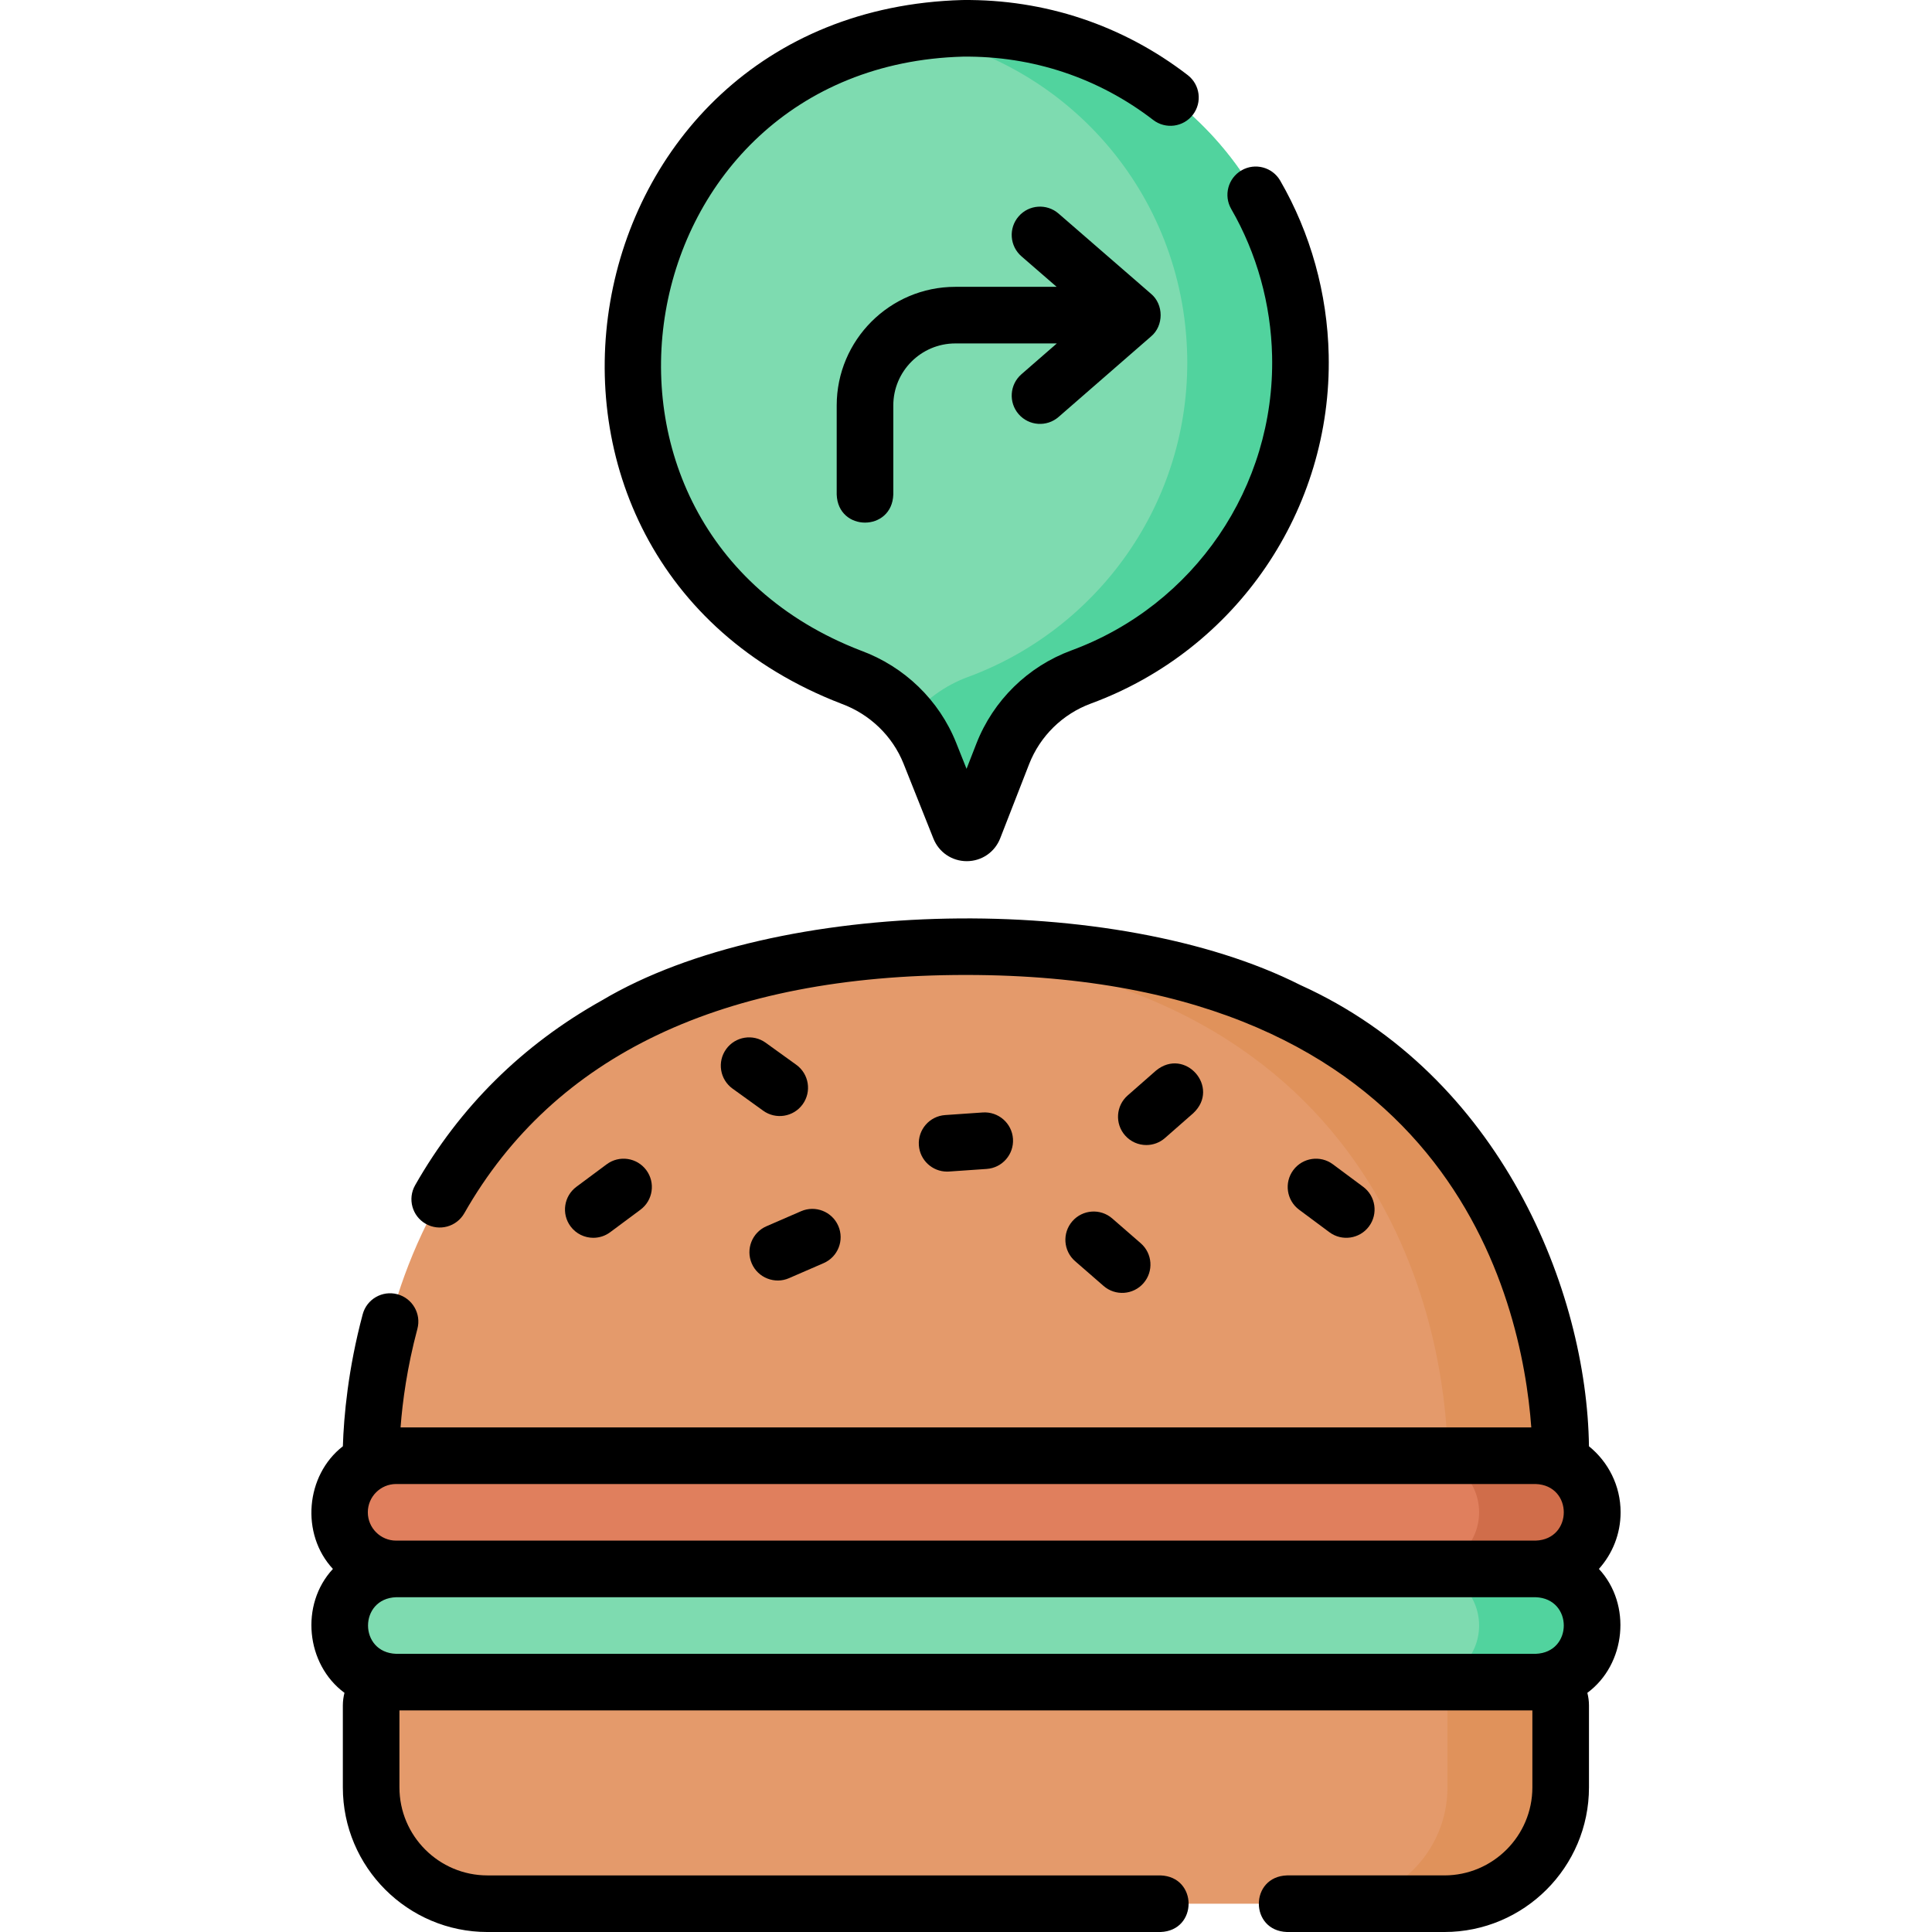 <svg id="Layer_1" enable-background="new 0 0 512 512" height="512" viewBox="0 0 512 512" width="512" xmlns="http://www.w3.org/2000/svg"><g><path d="m344.618 94.191c-1.065-48.761-40.731-87.153-89.502-86.687-48.497.463-87.803 40.055-87.803 88.659 0 38.207 24.29 70.843 58.238 83.284 9.506 3.484 17.127 10.773 20.876 20.177l7.903 19.826c.676 1.697 3.082 1.688 3.745-.014l7.658-19.639c3.69-9.465 11.265-16.886 20.798-20.397 34.466-12.692 58.939-46.206 58.087-85.209z" fill="#7edbb0"/><path d="m344.618 94.191c-1.065-48.761-40.731-87.153-89.502-86.687-48.497.463-87.803 40.055-87.803 88.659 0 38.207 24.29 70.843 58.238 83.284 9.506 3.484 17.127 10.773 20.876 20.177l7.903 19.826c.676 1.697 3.082 1.688 3.745-.014l7.658-19.639c3.69-9.465 11.265-16.886 20.798-20.397 34.466-12.692 58.939-46.206 58.087-85.209z" fill="#7edbb0"/><path d="m344.618 94.191c-1.064-48.761-40.731-87.153-89.502-86.687-4.787.046-9.483.479-14.063 1.258 41.201 6.972 72.619 42.106 73.565 85.429.852 39.003-23.621 72.517-58.086 85.209-6.131 2.258-11.445 6.14-15.444 11.137 2.201 2.718 4.016 5.768 5.339 9.087l7.903 19.826c.676 1.697 3.082 1.688 3.745-.014l7.657-19.639c3.69-9.465 11.265-16.886 20.798-20.397 34.467-12.692 58.94-46.206 58.088-85.209z" fill="#51d39e"/><path d="m382.765 504.5h-253.577c-17.027 0-30.83-13.803-30.83-30.83v-21.71c0-3.414 2.767-6.181 6.181-6.181h302.876c3.414 0 6.181 2.767 6.181 6.181v21.709c0 17.028-13.803 30.831-30.831 30.831z" fill="#e49a6b"/><path d="m407.415 445.779h-30c3.414 0 6.181 2.767 6.181 6.181v21.709c0 17.027-13.803 30.83-30.831 30.83h30c17.027 0 30.831-13.803 30.831-30.83v-21.709c0-3.413-2.768-6.181-6.181-6.181z" fill="#e0925b"/><path d="m407.422 389.95h-302.89c-3.494 0-6.289-2.882-6.179-6.374.855-27.266 13.482-132.702 157.625-132.702s156.768 105.436 157.623 132.702c.11 3.492-2.685 6.374-6.179 6.374z" fill="#e49a6b"/><path d="m255.977 250.874c-5.174 0-10.159.151-15 .414 130.015 7.07 141.8 106 142.625 132.287.11 3.492-2.686 6.374-6.179 6.374h30c3.494 0 6.289-2.882 6.179-6.374-.856-27.265-13.482-132.701-157.625-132.701z" fill="#e0925b"/><path d="m406.977 445.779h-302c-8.284 0-15-6.716-15-15 0-8.284 6.716-15 15-15h302c8.284 0 15 6.716 15 15 0 8.284-6.716 15-15 15z" fill="#7edbb0"/><path d="m406.977 415.779h-30c8.284 0 15 6.716 15 15 0 8.284-6.716 15-15 15h30c8.284 0 15-6.716 15-15 0-8.284-6.716-15-15-15z" fill="#51d39e"/><path d="m406.977 415.779h-302c-8.284 0-15-6.716-15-15 0-8.284 6.716-15 15-15h302c8.284 0 15 6.716 15 15 0 8.284-6.716 15-15 15z" fill="#e07f5d"/><path d="m406.977 385.779h-30c8.284 0 15 6.716 15 15 0 8.284-6.716 15-15 15h30c8.284 0 15-6.716 15-15 0-8.284-6.716-15-15-15z" fill="#d06d4a"/><g><path d="m429.477 400.78c0-7.065-3.276-13.377-8.386-17.505-.552-41.171-23.313-98.221-76.55-122.262-48.889-24.681-138.527-23.544-184.983 4.073-21.081 11.781-37.75 28.27-49.545 49.011-2.048 3.601-.789 8.179 2.812 10.227 3.6 2.048 8.18.789 10.227-2.812 23.825-41.896 68.548-63.139 132.926-63.139 128.095 0 147.311 85.588 149.83 119.909h-299.655c.518-6.891 1.736-15.932 4.459-26.114 1.07-4.002-1.307-8.113-5.308-9.183-3.998-1.067-8.113 1.307-9.183 5.308-3.887 14.538-5.006 27.036-5.258 34.984-9.902 7.684-11.243 23.256-2.638 32.505-8.757 9.42-7.185 25.267 3.063 32.839-.271 1.072-.43 2.187-.43 3.342v21.71c0 21.136 17.195 38.33 38.331 38.33h178.357c9.931-.344 9.923-14.66 0-15h-178.358c-12.865 0-23.331-10.466-23.331-23.33v-20.393h300.238v20.391c0 12.864-10.466 23.33-23.33 23.33h-41.713c-9.931.344-9.923 14.66 0 15h41.713c21.136 0 38.33-17.194 38.33-38.33v-21.71c0-1.155-.159-2.27-.43-3.342 10.251-7.576 11.818-23.422 3.063-32.839 3.572-3.984 5.749-9.242 5.749-15zm-332 0c0-4.136 3.364-7.5 7.5-7.5h302c9.929.353 9.922 14.65 0 15h-302c-4.136 0-7.5-3.365-7.5-7.5zm7.5 37.5c-9.929-.353-9.922-14.65 0-15h302c9.929.353 9.922 14.65 0 15z"/><path d="m211.02 282.177-8.114-5.846c-3.361-2.422-8.049-1.66-10.469 1.701-2.421 3.36-1.66 8.048 1.701 10.469l8.114 5.846c3.325 2.406 8.034 1.683 10.469-1.701 2.421-3.361 1.66-8.048-1.701-10.469z"/><path d="m303.79 303.446c1.757 0 3.521-.613 4.944-1.863l7.516-6.597c7.237-6.809-2.213-17.563-9.895-11.273l-7.516 6.597c-3.113 2.732-3.422 7.471-.689 10.584 1.483 1.689 3.556 2.552 5.64 2.552z"/><path d="m250.981 310.486c.174 0 .349-.006.525-.018l9.976-.689c4.133-.286 7.251-3.867 6.966-7.999-.286-4.134-3.878-7.241-7.999-6.966l-9.977.689c-4.132.286-7.25 3.867-6.965 7.999.273 3.958 3.567 6.984 7.474 6.984z"/><path d="m284.18 323.644c-2.719 3.125-2.39 7.862.735 10.581l7.544 6.563c3.112 2.711 7.854 2.399 10.581-.735 2.719-3.125 2.39-7.862-.735-10.581l-7.544-6.563c-3.125-2.719-7.862-2.389-10.581.735z"/><path d="m203.119 324.969c-3.8 1.65-5.542 6.067-3.893 9.867 1.651 3.838 6.159 5.528 9.866 3.893l9.172-3.982c3.8-1.65 5.542-6.067 3.893-9.867-1.649-3.799-6.065-5.54-9.866-3.893z"/><path d="m157.233 328.031c1.555 0 3.124-.481 4.468-1.48l8.026-5.965c3.325-2.471 4.017-7.169 1.546-10.493-2.47-3.325-7.169-4.017-10.493-1.546l-8.026 5.965c-3.325 2.471-4.017 7.169-1.546 10.493 1.471 1.98 3.733 3.026 6.025 3.026z"/><path d="m352.305 326.551c3.292 2.455 8.009 1.798 10.493-1.546 2.471-3.324 1.778-8.022-1.546-10.493l-8.026-5.965c-3.323-2.471-8.022-1.78-10.493 1.546-2.471 3.324-1.778 8.022 1.546 10.493z"/><path d="m222.971 186.491c7.551 2.768 13.562 8.566 16.489 15.912l7.903 19.825c1.452 3.643 4.917 5.991 8.835 5.991h.035c3.933-.014 7.399-2.39 8.83-6.057l7.657-19.64c2.906-7.453 8.885-13.315 16.403-16.084 38.574-14.205 63.889-51.342 62.992-92.411-.355-16.268-4.796-32.225-12.842-46.146-2.072-3.586-6.66-4.815-10.246-2.74-3.586 2.072-4.813 6.66-2.74 10.246 6.785 11.741 10.531 25.217 10.832 38.969.757 34.666-20.614 66.014-53.18 78.007-11.546 4.252-20.729 13.259-25.194 24.711l-2.602 6.673-2.75-6.898c-4.504-11.301-13.712-20.209-25.262-24.441-84.029-32.391-62.895-154.922 27.056-157.401 18.48-.202 35.924 5.625 50.415 16.777 3.284 2.526 7.991 1.914 10.518-1.369 2.526-3.282 1.913-7.991-1.369-10.518-17.178-13.221-37.833-20.133-59.706-19.891-106.639 2.96-131.561 148.151-32.074 186.485z"/><path d="m269.956 109.763c2.728 3.133 7.471 3.443 10.581.731l24.492-21.325c3.406-2.829 3.4-8.498-.01-11.321l-24.492-21.253c-3.127-2.714-7.865-2.38-10.58.75-2.714 3.128-2.379 7.865.75 10.58l9.32 8.088h-26.851c-17.332 0-31.432 14.101-31.432 31.432v23.606c.344 9.931 14.66 9.923 15 0v-23.606c0-9.061 7.372-16.432 16.432-16.432h26.903l-9.382 8.169c-3.123 2.719-3.45 7.456-.731 10.581z"/></g></g></svg>